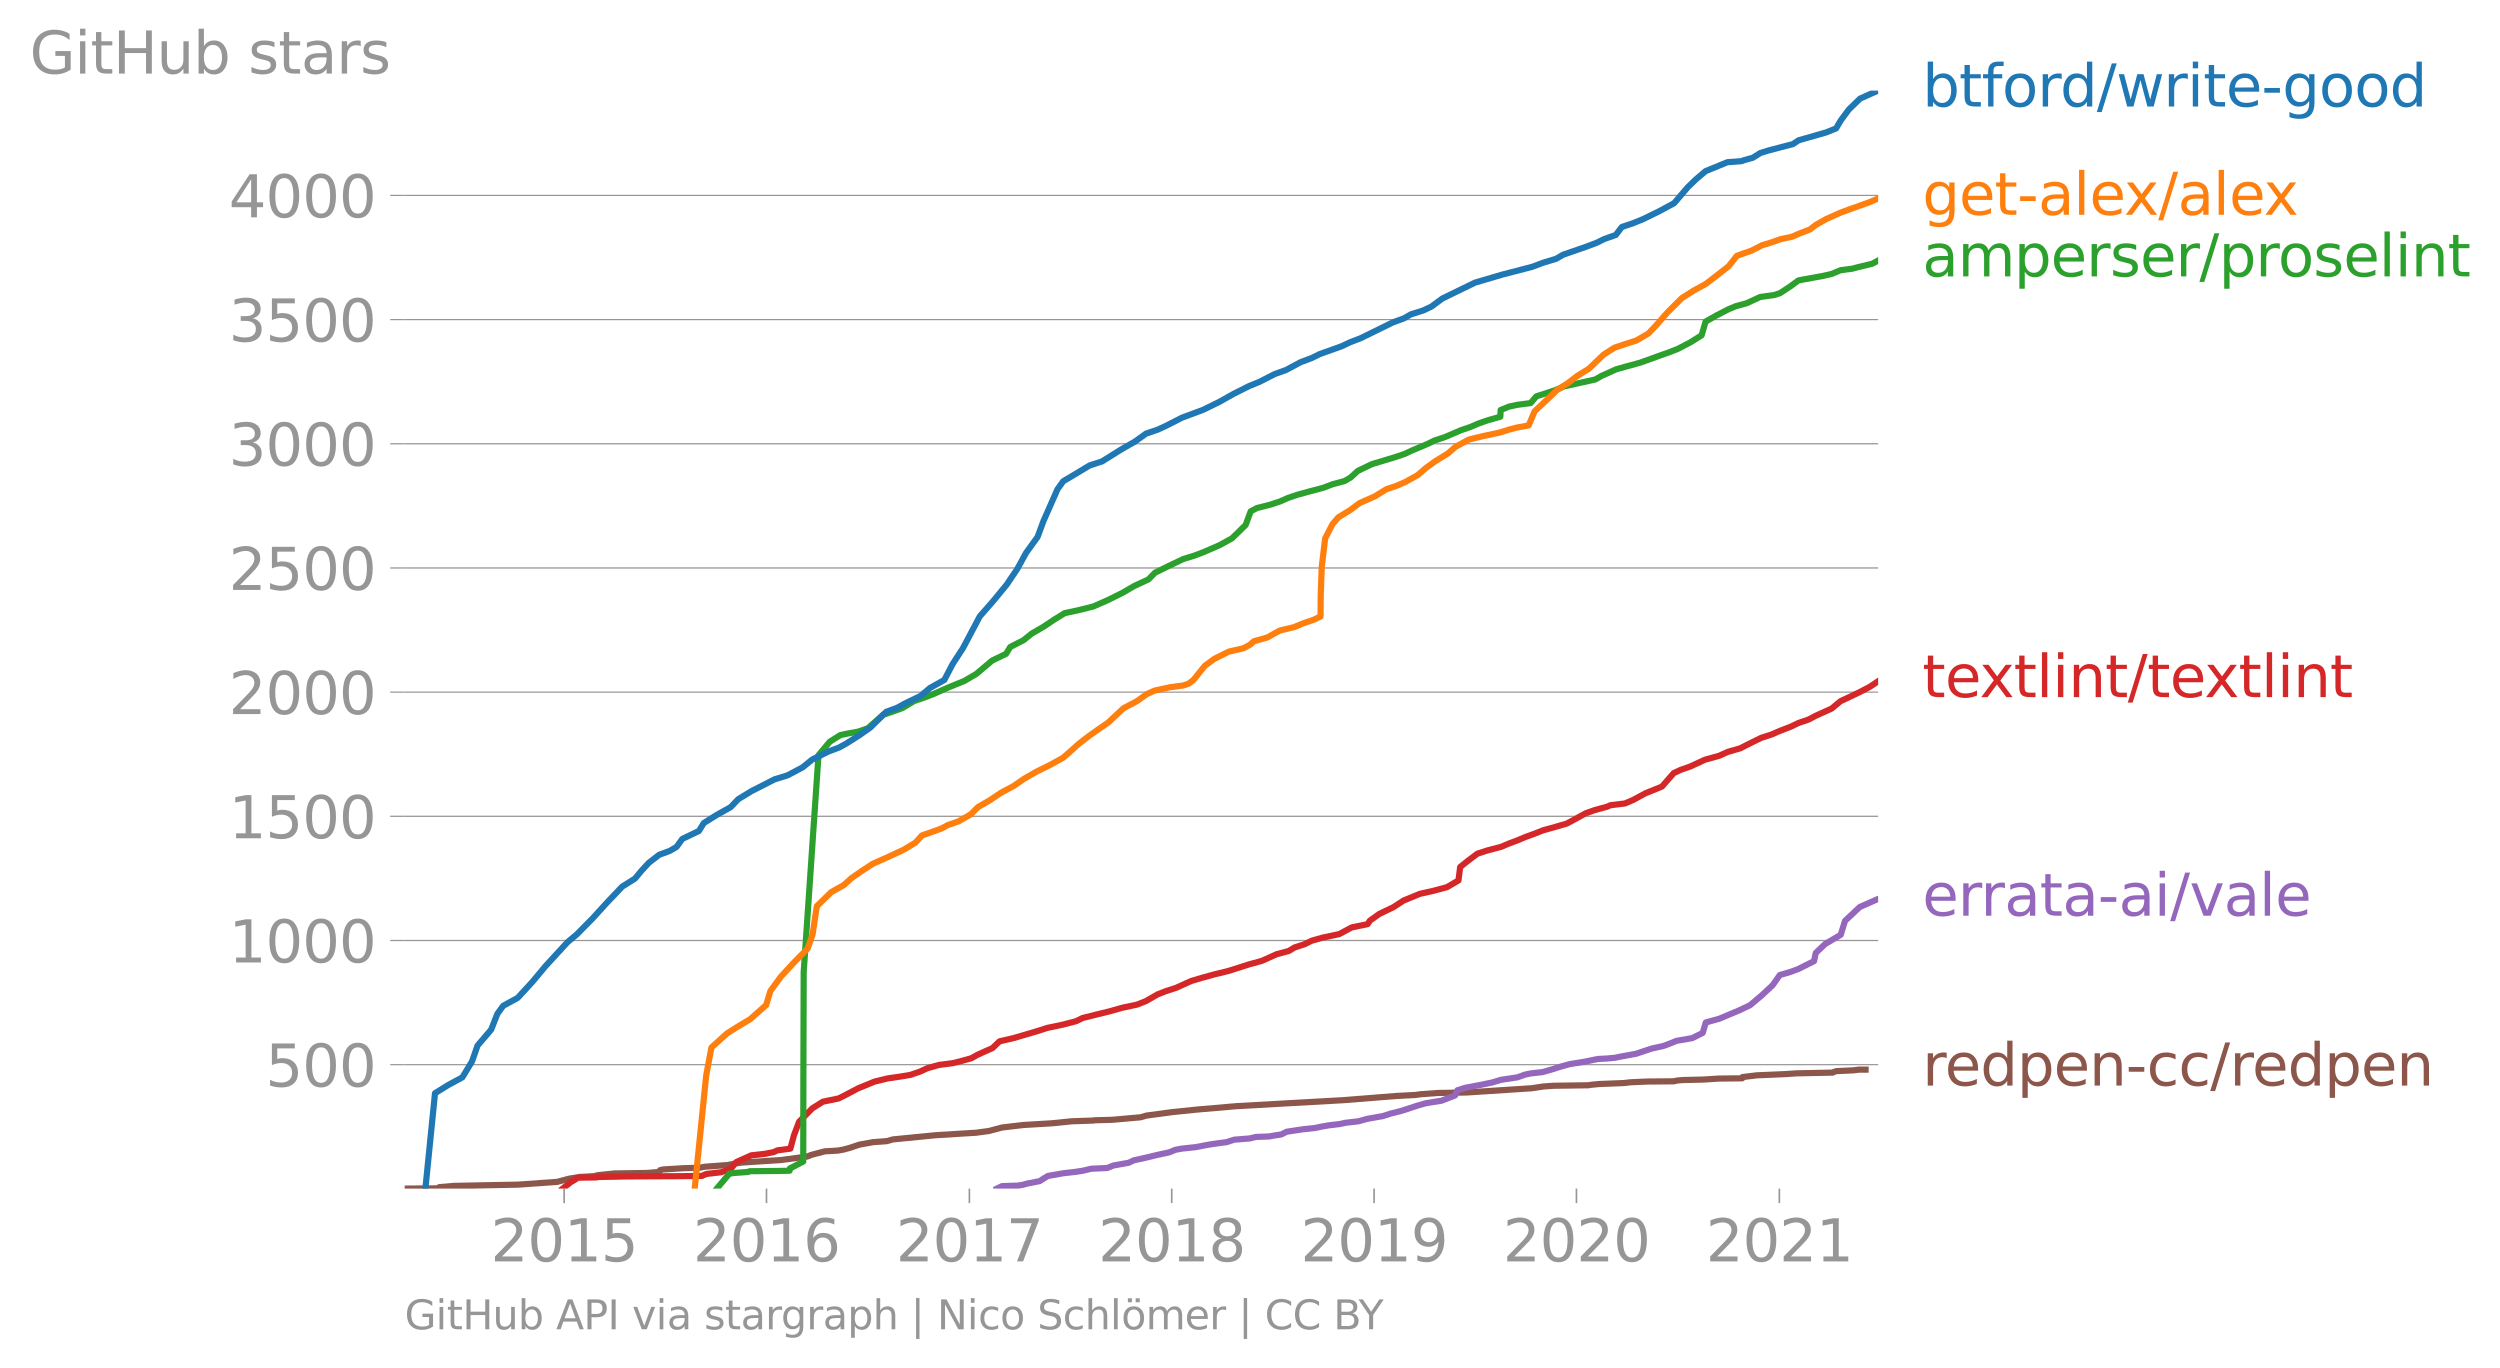 <svg height="442.212" viewBox="0 0 605.901 331.659" width="807.868" xmlns="http://www.w3.org/2000/svg" xmlns:xlink="http://www.w3.org/1999/xlink"><defs><style>*{stroke-linecap:butt;stroke-linejoin:round}</style></defs><g id="figure_1"><path d="M0 331.659h605.901V0H0z" style="fill:none" id="patch_1"/><g id="axes_1"><path d="M98.073 288.071h357.12V21.96H98.073z" style="fill:none" id="patch_2"/><path clip-path="url(#pb49b8c9778)" d="m98.073 288.071 8.178-.06.001-.12.235-.18 3.555-.302 15.47-.3 9.492-.663 2.931-.782 2.652-.422 3.413-.18.847-.241 4.035-.422 7.895-.12 2.986-.24.195-.422.693-.18 4.88-.302 4.024-.12 1.23-.24 5.644-.422 2.025-.421 1.427-.181 9.4-.602 6.328-.843 1.083-.421 3.21-.843 3.125-.18 1.353-.241 1.575-.421 2.332-.783 3.315-.602 3.29-.24 1.513-.422 10.407-1.023 9.803-.602 3.082-.421 3.16-.843 5.148-.602 7.003-.421 4.74-.482 5.232-.18.274-.06 4.31-.121 6.828-.602 1.475-.421 6.267-.843 5.832-.602 9.78-.843 25.806-1.444 12.936-1.024 4.552-.24 1.291-.181 4.166-.3 6.98-.121 15.746-1.024 2.75-.421 2.466-.18 8.53-.12.697-.121 1.852-.18 6.08-.242 1.537-.18 3.974-.18 6.573-.061.735-.18 1.367-.121 5.01-.12 3.806-.241 5.65-.06.04-.301 3.463-.422 7.023-.3 2.642-.181 8.784-.18.15-.121.732-.24 4.007-.181 1.467-.181h1.583" style="fill:none;stroke:#8c564b;stroke-linecap:square;stroke-width:1.5" id="line2d_1"/><g id="matplotlib.axis_1"><g id="xtick_1"><g id="line2d_2"><defs><path d="M0 0v3.5" id="m432e38d819" style="stroke:#969696;stroke-width:.4"/></defs><use style="fill:#969696;stroke:#969696;stroke-width:.4" x="136.725" xlink:href="#m432e38d819" y="288.071"/></g><g style="fill:#969696" transform="matrix(.14 0 0 -.14 118.91 305.71)" id="text_1"><defs><path d="M1228 531h2203V0H469v531q359 372 979 998 621 627 780 809 303 340 423 576 121 236 121 464 0 372-261 606-261 235-680 235-297 0-627-103-329-103-704-313v638q381 153 712 231 332 78 607 78 725 0 1156-363 431-362 431-968 0-288-108-546-107-257-392-607-78-91-497-524-418-433-1181-1211z" id="DejaVuSans-32" transform="scale(.016)"/><path d="M2034 4250q-487 0-733-480-245-479-245-1442 0-959 245-1439 246-480 733-480 491 0 736 480 246 480 246 1439 0 963-246 1442-245 480-736 480zm0 500q785 0 1199-621 414-620 414-1801 0-1178-414-1799Q2819-91 2034-91q-784 0-1198 620-414 621-414 1799 0 1181 414 1801 414 621 1198 621z" id="DejaVuSans-30" transform="scale(.016)"/><path d="M794 531h1031v3560L703 3866v575l1116 225h631V531h1031V0H794v531z" id="DejaVuSans-31" transform="scale(.016)"/><path d="M691 4666h2478v-532H1269V2991q137 47 274 70 138 23 276 23 781 0 1237-428 457-428 457-1159 0-753-469-1171Q2575-91 1722-91q-294 0-599 50Q819 9 494 109v635q281-153 581-228t634-75q541 0 856 284 316 284 316 772 0 487-316 771-315 285-856 285-253 0-505-56-251-56-513-175v2344z" id="DejaVuSans-35" transform="scale(.016)"/></defs><use xlink:href="#DejaVuSans-32"/><use x="63.623" xlink:href="#DejaVuSans-30"/><use x="127.246" xlink:href="#DejaVuSans-31"/><use x="190.869" xlink:href="#DejaVuSans-35"/></g></g><g id="xtick_2"><use style="fill:#969696;stroke:#969696;stroke-width:.4" x="185.767" xlink:href="#m432e38d819" y="288.071" id="line2d_3"/><g style="fill:#969696" transform="matrix(.14 0 0 -.14 167.952 305.71)" id="text_2"><defs><path d="M2113 2584q-425 0-674-291-248-290-248-796 0-503 248-796 249-292 674-292t673 292q248 293 248 796 0 506-248 796-248 291-673 291zm1253 1979v-575q-238 112-480 171-242 60-480 60-625 0-955-422-329-422-376-1275 184 272 462 417 279 145 613 145 703 0 1111-427 408-426 408-1160 0-719-425-1154Q2819-91 2113-91q-810 0-1238 620-428 621-428 1799 0 1106 525 1764t1409 658q238 0 480-47t505-140z" id="DejaVuSans-36" transform="scale(.016)"/></defs><use xlink:href="#DejaVuSans-32"/><use x="63.623" xlink:href="#DejaVuSans-30"/><use x="127.246" xlink:href="#DejaVuSans-31"/><use x="190.869" xlink:href="#DejaVuSans-36"/></g></g><g id="xtick_3"><use style="fill:#969696;stroke:#969696;stroke-width:.4" x="234.943" xlink:href="#m432e38d819" y="288.071" id="line2d_4"/><g style="fill:#969696" transform="matrix(.14 0 0 -.14 217.128 305.71)" id="text_3"><defs><path d="M525 4666h3000v-269L1831 0h-659l1594 4134H525v532z" id="DejaVuSans-37" transform="scale(.016)"/></defs><use xlink:href="#DejaVuSans-32"/><use x="63.623" xlink:href="#DejaVuSans-30"/><use x="127.246" xlink:href="#DejaVuSans-31"/><use x="190.869" xlink:href="#DejaVuSans-37"/></g></g><g id="xtick_4"><use style="fill:#969696;stroke:#969696;stroke-width:.4" x="283.984" xlink:href="#m432e38d819" y="288.071" id="line2d_5"/><g style="fill:#969696" transform="matrix(.14 0 0 -.14 266.17 305.71)" id="text_4"><defs><path d="M2034 2216q-450 0-708-241-257-241-257-662 0-422 257-663 258-241 708-241t709 242q260 243 260 662 0 421-258 662-257 241-711 241zm-631 268q-406 100-633 378-226 279-226 679 0 559 398 884 399 325 1092 325 697 0 1094-325t397-884q0-400-227-679-226-278-629-378 456-106 710-416 255-309 255-755 0-679-414-1042Q2806-91 2034-91q-771 0-1186 362-414 363-414 1042 0 446 256 755 257 310 713 416zm-231 997q0-362 226-565 227-203 636-203 407 0 636 203 230 203 230 565 0 363-230 566-229 203-636 203-409 0-636-203-226-203-226-566z" id="DejaVuSans-38" transform="scale(.016)"/></defs><use xlink:href="#DejaVuSans-32"/><use x="63.623" xlink:href="#DejaVuSans-30"/><use x="127.246" xlink:href="#DejaVuSans-31"/><use x="190.869" xlink:href="#DejaVuSans-38"/></g></g><g id="xtick_5"><use style="fill:#969696;stroke:#969696;stroke-width:.4" x="333.026" xlink:href="#m432e38d819" y="288.071" id="line2d_6"/><g style="fill:#969696" transform="matrix(.14 0 0 -.14 315.21 305.71)" id="text_5"><defs><path d="M703 97v575q238-113 481-172 244-59 479-59 625 0 954 420 330 420 377 1277-181-269-460-413-278-144-615-144-700 0-1108 423-408 424-408 1159 0 718 425 1152 425 435 1131 435 810 0 1236-621 427-620 427-1801 0-1103-524-1761Q2575-91 1691-91q-238 0-482 47Q966 3 703 97zm1256 1978q425 0 673 290 249 291 249 798 0 503-249 795-248 292-673 292t-673-292q-248-292-248-795 0-507 248-798 248-290 673-290z" id="DejaVuSans-39" transform="scale(.016)"/></defs><use xlink:href="#DejaVuSans-32"/><use x="63.623" xlink:href="#DejaVuSans-30"/><use x="127.246" xlink:href="#DejaVuSans-31"/><use x="190.869" xlink:href="#DejaVuSans-39"/></g></g><g id="xtick_6"><use style="fill:#969696;stroke:#969696;stroke-width:.4" x="382.067" xlink:href="#m432e38d819" y="288.071" id="line2d_7"/><g style="fill:#969696" transform="matrix(.14 0 0 -.14 364.252 305.71)" id="text_6"><use xlink:href="#DejaVuSans-32"/><use x="63.623" xlink:href="#DejaVuSans-30"/><use x="127.246" xlink:href="#DejaVuSans-32"/><use x="190.869" xlink:href="#DejaVuSans-30"/></g></g><g id="xtick_7"><use style="fill:#969696;stroke:#969696;stroke-width:.4" x="431.243" xlink:href="#m432e38d819" y="288.071" id="line2d_8"/><g style="fill:#969696" transform="matrix(.14 0 0 -.14 413.428 305.71)" id="text_7"><use xlink:href="#DejaVuSans-32"/><use x="63.623" xlink:href="#DejaVuSans-30"/><use x="127.246" xlink:href="#DejaVuSans-32"/><use x="190.869" xlink:href="#DejaVuSans-31"/></g></g></g><g id="matplotlib.axis_2"><g id="ytick_1"><path clip-path="url(#pb49b8c9778)" d="M98.073 258.035h357.12" style="fill:none;stroke:#969696;stroke-linecap:square;stroke-width:.3" id="line2d_9"/><g id="line2d_10"><defs><path d="M0 0h-3.5" id="m3b67cc39eb" style="stroke:#969696;stroke-width:.3"/></defs><use style="fill:#969696;stroke:#969696;stroke-width:.3" x="98.073" xlink:href="#m3b67cc39eb" y="258.035"/></g><g style="fill:#969696" transform="matrix(.14 0 0 -.14 64.35 263.354)" id="text_8"><use xlink:href="#DejaVuSans-35"/><use x="63.623" xlink:href="#DejaVuSans-30"/><use x="127.246" xlink:href="#DejaVuSans-30"/></g></g><g id="ytick_2"><path clip-path="url(#pb49b8c9778)" d="M98.073 227.939h357.12" style="fill:none;stroke:#969696;stroke-linecap:square;stroke-width:.3" id="line2d_11"/><use style="fill:#969696;stroke:#969696;stroke-width:.3" x="98.073" xlink:href="#m3b67cc39eb" y="227.939" id="line2d_12"/><g style="fill:#969696" transform="matrix(.14 0 0 -.14 55.443 233.258)" id="text_9"><use xlink:href="#DejaVuSans-31"/><use x="63.623" xlink:href="#DejaVuSans-30"/><use x="127.246" xlink:href="#DejaVuSans-30"/><use x="190.869" xlink:href="#DejaVuSans-30"/></g></g><g id="ytick_3"><path clip-path="url(#pb49b8c9778)" d="M98.073 197.842h357.12" style="fill:none;stroke:#969696;stroke-linecap:square;stroke-width:.3" id="line2d_13"/><use style="fill:#969696;stroke:#969696;stroke-width:.3" x="98.073" xlink:href="#m3b67cc39eb" y="197.842" id="line2d_14"/><g style="fill:#969696" transform="matrix(.14 0 0 -.14 55.443 203.161)" id="text_10"><use xlink:href="#DejaVuSans-31"/><use x="63.623" xlink:href="#DejaVuSans-35"/><use x="127.246" xlink:href="#DejaVuSans-30"/><use x="190.869" xlink:href="#DejaVuSans-30"/></g></g><g id="ytick_4"><path clip-path="url(#pb49b8c9778)" d="M98.073 167.746h357.12" style="fill:none;stroke:#969696;stroke-linecap:square;stroke-width:.3" id="line2d_15"/><use style="fill:#969696;stroke:#969696;stroke-width:.3" x="98.073" xlink:href="#m3b67cc39eb" y="167.746" id="line2d_16"/><g style="fill:#969696" transform="matrix(.14 0 0 -.14 55.443 173.065)" id="text_11"><use xlink:href="#DejaVuSans-32"/><use x="63.623" xlink:href="#DejaVuSans-30"/><use x="127.246" xlink:href="#DejaVuSans-30"/><use x="190.869" xlink:href="#DejaVuSans-30"/></g></g><g id="ytick_5"><path clip-path="url(#pb49b8c9778)" d="M98.073 137.65h357.12" style="fill:none;stroke:#969696;stroke-linecap:square;stroke-width:.3" id="line2d_17"/><use style="fill:#969696;stroke:#969696;stroke-width:.3" x="98.073" xlink:href="#m3b67cc39eb" y="137.65" id="line2d_18"/><g style="fill:#969696" transform="matrix(.14 0 0 -.14 55.443 142.969)" id="text_12"><use xlink:href="#DejaVuSans-32"/><use x="63.623" xlink:href="#DejaVuSans-35"/><use x="127.246" xlink:href="#DejaVuSans-30"/><use x="190.869" xlink:href="#DejaVuSans-30"/></g></g><g id="ytick_6"><path clip-path="url(#pb49b8c9778)" d="M98.073 107.553h357.12" style="fill:none;stroke:#969696;stroke-linecap:square;stroke-width:.3" id="line2d_19"/><use style="fill:#969696;stroke:#969696;stroke-width:.3" x="98.073" xlink:href="#m3b67cc39eb" y="107.553" id="line2d_20"/><g style="fill:#969696" transform="matrix(.14 0 0 -.14 55.443 112.872)" id="text_13"><defs><path d="M2597 2516q453-97 707-404 255-306 255-756 0-690-475-1069Q2609-91 1734-91q-293 0-604 58T488 141v609q262-153 574-231 313-78 654-78 593 0 904 234t311 681q0 413-289 645-289 233-804 233h-544v519h569q465 0 712 186t247 536q0 359-255 551-254 193-729 193-260 0-557-57-297-56-653-174v562q360 100 674 150t592 50q719 0 1137-327 419-326 419-882 0-388-222-655t-631-370z" id="DejaVuSans-33" transform="scale(.016)"/></defs><use xlink:href="#DejaVuSans-33"/><use x="63.623" xlink:href="#DejaVuSans-30"/><use x="127.246" xlink:href="#DejaVuSans-30"/><use x="190.869" xlink:href="#DejaVuSans-30"/></g></g><g id="ytick_7"><path clip-path="url(#pb49b8c9778)" d="M98.073 77.457h357.12" style="fill:none;stroke:#969696;stroke-linecap:square;stroke-width:.3" id="line2d_21"/><use style="fill:#969696;stroke:#969696;stroke-width:.3" x="98.073" xlink:href="#m3b67cc39eb" y="77.457" id="line2d_22"/><g style="fill:#969696" transform="matrix(.14 0 0 -.14 55.443 82.776)" id="text_14"><use xlink:href="#DejaVuSans-33"/><use x="63.623" xlink:href="#DejaVuSans-35"/><use x="127.246" xlink:href="#DejaVuSans-30"/><use x="190.869" xlink:href="#DejaVuSans-30"/></g></g><g id="ytick_8"><path clip-path="url(#pb49b8c9778)" d="M98.073 47.36h357.12" style="fill:none;stroke:#969696;stroke-linecap:square;stroke-width:.3" id="line2d_23"/><use style="fill:#969696;stroke:#969696;stroke-width:.3" x="98.073" xlink:href="#m3b67cc39eb" y="47.361" id="line2d_24"/><g style="fill:#969696" transform="matrix(.14 0 0 -.14 55.443 52.68)" id="text_15"><defs><path d="M2419 4116 825 1625h1594v2491zm-166 550h794V1625h666v-525h-666V0h-628v1100H313v609l1940 2957z" id="DejaVuSans-34" transform="scale(.016)"/></defs><use xlink:href="#DejaVuSans-34"/><use x="63.623" xlink:href="#DejaVuSans-30"/><use x="127.246" xlink:href="#DejaVuSans-30"/><use x="190.869" xlink:href="#DejaVuSans-30"/></g></g><g style="fill:#969696" transform="matrix(.14 0 0 -.14 7.2 17.838)" id="text_16"><defs><path d="M3809 666v1253H2778v519h1656V434q-365-259-806-392-440-133-940-133-1094 0-1712 639-617 640-617 1780 0 1144 617 1783 618 639 1712 639 456 0 867-113 411-112 758-331v-672q-350 297-744 447t-828 150q-857 0-1287-478-429-478-429-1425 0-944 429-1422 430-478 1287-478 334 0 596 58 263 58 472 180z" id="DejaVuSans-47" transform="scale(.016)"/><path d="M603 3500h575V0H603v3500zm0 1363h575v-729H603v729z" id="DejaVuSans-69" transform="scale(.016)"/><path d="M1172 4494v-994h1184v-447H1172V1153q0-428 117-550t477-122h590V0h-590q-666 0-919 248-253 249-253 905v1900H172v447h422v994h578z" id="DejaVuSans-74" transform="scale(.016)"/><path d="M628 4666h631V2753h2294v1913h631V0h-631v2222H1259V0H628v4666z" id="DejaVuSans-48" transform="scale(.016)"/><path d="M544 1381v2119h575V1403q0-497 193-746 194-248 582-248 465 0 735 297 271 297 271 810v1984h575V0h-575v538q-209-319-486-474-276-155-642-155-603 0-916 375-312 375-312 1097zm1447 2203z" id="DejaVuSans-75" transform="scale(.016)"/><path d="M3116 1747q0 634-261 995t-717 361q-457 0-718-361t-261-995q0-634 261-995t718-361q456 0 717 361t261 995zM1159 2969q182 312 458 463 277 152 661 152 638 0 1036-506 399-506 399-1331T3314 415Q2916-91 2278-91q-384 0-661 152-276 152-458 464V0H581v4863h578V2969z" id="DejaVuSans-62" transform="scale(.016)"/><path d="M2834 3397v-544q-243 125-506 187-262 63-544 63-428 0-642-131t-214-394q0-200 153-314t616-217l197-44q612-131 870-370t258-667q0-488-386-773Q2250-91 1575-91q-281 0-586 55T347 128v594q319-166 628-249 309-82 613-82 406 0 624 139 219 139 219 392 0 234-158 359-157 125-692 241l-200 47q-534 112-772 345-237 233-237 639 0 494 350 762 350 269 994 269 318 0 599-47 282-46 519-140z" id="DejaVuSans-73" transform="scale(.016)"/><path d="M2194 1759q-697 0-966-159t-269-544q0-306 202-486 202-179 548-179 479 0 768 339t289 901v128h-572zm1147 238V0h-575v531q-197-318-491-470T1556-91q-537 0-855 302-317 302-317 808 0 590 395 890 396 300 1180 300h807v57q0 397-261 614t-733 217q-300 0-585-72-284-72-546-216v532q315 122 612 182 297 61 578 61 760 0 1135-394 375-393 375-1193z" id="DejaVuSans-61" transform="scale(.016)"/><path d="M2631 2963q-97 56-211 82-114 27-251 27-488 0-749-317t-261-911V0H581v3500h578v-544q182 319 472 473 291 155 707 155 59 0 131-8 72-7 159-23l3-590z" id="DejaVuSans-72" transform="scale(.016)"/></defs><use xlink:href="#DejaVuSans-47"/><use x="77.49" xlink:href="#DejaVuSans-69"/><use x="105.273" xlink:href="#DejaVuSans-74"/><use x="144.482" xlink:href="#DejaVuSans-48"/><use x="219.678" xlink:href="#DejaVuSans-75"/><use x="283.057" xlink:href="#DejaVuSans-62"/><use x="346.533" xlink:href="#DejaVuSans-20"/><use x="378.32" xlink:href="#DejaVuSans-73"/><use x="430.42" xlink:href="#DejaVuSans-74"/><use x="469.629" xlink:href="#DejaVuSans-61"/><use x="530.908" xlink:href="#DejaVuSans-72"/><use x="572.021" xlink:href="#DejaVuSans-73"/></g></g><path clip-path="url(#pb49b8c9778)" d="m241.618 288.071 1.235-.602 3.783-.12 1.17-.18 1.065-.302 3.082-.602 1.026-.662.994-.602 3.799-.662 2.672-.3 1.982-.302 1.274-.3.756-.181 3.902-.18 1.471-.603 3.702-.662 1.286-.602 3.026-.662 2.478-.602 3.047-.662 1.465-.602 1.566-.3 3.396-.362 3.143-.602 2.025-.3 2.291-.302 1.879-.602 3.736-.3 1.514-.362 3.24-.12.928-.18 1.986-.302 1.287-.662 4.004-.602 2.831-.3 1.73-.362 1.772-.3 2.551-.302 1.361-.3 3.146-.362 2.175-.602 3.742-.662 1.882-.602 2.61-.662 3.89-1.264 2.087-.602 3.766-.602 3.275-1.264.577-1.264 1.918-.602 3.46-.662 2.975-.602 2.17-.662 4.019-.602 1.848-.662 1.448-.301 2.735-.301 2.364-.662 1.834-.602 2.371-.662 3.683-.602 3.225-.662 2.271-.12 1.92-.181 1.458-.301 3.613-.662 3.76-1.264 2.782-.602 1.782-.662 1.457-.602 3.83-.663 2.52-1.264.755-2.528 3.27-.903 2.281-.963 2.714-1.143 2.5-1.204 2.788-2.348 2.643-2.468 1.742-2.467 2.488-.723 1.957-.722 3.85-1.926.421-1.987 2.279-2.167 3.765-2.227 1.04-3.37 3.589-3.371 3.96-1.746" style="fill:none;stroke:#9467bd;stroke-linecap:square;stroke-width:1.5" id="line2d_25"/><path clip-path="url(#pb49b8c9778)" d="m136.36 288.071 1.962-1.565 1.321-.782.053-.18.472-.121 4.338-.06.25-.06.576-.06 3.69-.061 2.81-.06 12.314-.06 5.99-.06.216-.121.85-.361 3.587-.421 2.33-.843 1.346-1.625 3.615-1.626 3.286-.36 2.151-.422.886-.421 3.154-.422.87-3.25 1.232-3.25 3.194-3.251 2.58-1.625 3.792-.783 1.692-.842 3.09-1.626 3.968-1.625 3.234-.782 2.946-.422 2.505-.421 2.298-.783 1.835-.842 2.78-.783 3.269-.421 1.768-.421 2.81-.783 1.51-.843 3.618-1.625 1.696-1.625 3.384-.783 2.885-.842 2.66-.783 2.626-.842 3.724-.783 3.258-.843 1.61-.782 3.37-.843 3.195-.782 2.973-.843 3.653-.783 2.138-.842 2.818-1.625 2-.783 2.567-.843 3.589-1.625 2.626-.782 3.074-.843 3.22-.783 2.681-.842 2.423-.783 3.089-.842 3.622-1.626 2.933-.782 1.379-.843 2.412-.782 1.704-.843 2.756-.783 3.984-.842 3.026-1.625 3.835-.783.54-.843 2.287-1.625 3.383-1.625 2.5-1.625 3.94-1.626 3.482-.782 3.11-.843 2.775-1.625.413-3.25 2.033-1.626 2.175-1.625 2.429-.782 3.242-.843 1.85-.782 2.242-.843 1.856-.783 2.307-.842 1.974-.783 3.05-.843 2.67-.782 1.588-.843 2.959-1.625 2.174-.782 3.075-.843.81-.361 3.492-.422 1.977-.842 3-1.626 4.008-1.625 2.83-3.25 1.651-.783 2.408-.842 3.505-1.626 3.477-.963 2.136-.963 2.948-.842 1.645-.843 3.426-1.686 2.579-.842 2.08-.903 2.378-.903 2.009-.963 2.466-.843 1.705-.903 3.859-1.745 2.181-1.806 2.319-1.084 2.38-1.143 2.419-1.264 1.963-1.324" style="fill:none;stroke:#d62728;stroke-linecap:square;stroke-width:1.5" id="line2d_26"/><g style="fill:#1f77b4" transform="matrix(.14 0 0 -.14 465.907 25.822)" id="text_17"><defs><path d="M2375 4863v-479h-550q-309 0-430-125-120-125-120-450v-309h947v-447h-947V0H697v3053H147v447h550v244q0 584 272 851 272 268 862 268h544z" id="DejaVuSans-66" transform="scale(.016)"/><path d="M1959 3097q-462 0-731-361t-269-989q0-628 267-989 268-361 733-361 460 0 728 362 269 363 269 988 0 622-269 986-268 364-728 364zm0 487q750 0 1178-488 429-487 429-1349 0-859-429-1349Q2709-91 1959-91q-753 0-1180 489-426 490-426 1349 0 862 426 1349 427 488 1180 488z" id="DejaVuSans-6f" transform="scale(.016)"/><path d="M2906 2969v1894h575V0h-575v525q-181-312-458-464-276-152-664-152-634 0-1033 506-398 507-398 1332t398 1331q399 506 1033 506 388 0 664-152 277-151 458-463zM947 1747q0-634 261-995t717-361q456 0 718 361 263 361 263 995t-263 995q-262 361-718 361t-717-361q-261-361-261-995z" id="DejaVuSans-64" transform="scale(.016)"/><path d="M1625 4666h531L531-594H0l1625 5260z" id="DejaVuSans-2f" transform="scale(.016)"/><path d="M269 3500h575l719-2731 715 2731h678l719-2731 716 2731h575L4050 0h-678l-753 2869L1863 0h-679L269 3500z" id="DejaVuSans-77" transform="scale(.016)"/><path d="M3597 1894v-281H953q38-594 358-905t892-311q331 0 642 81t618 244V178Q3153 47 2828-22t-659-69q-838 0-1327 487-489 488-489 1320 0 859 464 1363 464 505 1252 505 706 0 1117-455 411-454 411-1235zm-575 169q-6 471-264 752-258 282-683 282-481 0-770-272t-333-766l2050 4z" id="DejaVuSans-65" transform="scale(.016)"/><path d="M313 2009h1684v-512H313v512z" id="DejaVuSans-2d" transform="scale(.016)"/><path d="M2906 1791q0 625-258 968-257 344-723 344-462 0-720-344-258-343-258-968 0-622 258-966t720-344q466 0 723 344 258 344 258 966zm575-1357q0-893-397-1329-396-436-1215-436-303 0-572 45t-522 139v559q253-137 500-202 247-66 503-66 566 0 847 295t281 892v285q-178-310-456-463T1784 0Q1141 0 747 490 353 981 353 1791q0 812 394 1302 394 491 1037 491 388 0 666-153t456-462v531h575V434z" id="DejaVuSans-67" transform="scale(.016)"/></defs><use xlink:href="#DejaVuSans-62"/><use x="63.477" xlink:href="#DejaVuSans-74"/><use x="102.686" xlink:href="#DejaVuSans-66"/><use x="137.891" xlink:href="#DejaVuSans-6f"/><use x="199.072" xlink:href="#DejaVuSans-72"/><use x="238.436" xlink:href="#DejaVuSans-64"/><use x="301.912" xlink:href="#DejaVuSans-2f"/><use x="335.604" xlink:href="#DejaVuSans-77"/><use x="417.391" xlink:href="#DejaVuSans-72"/><use x="458.504" xlink:href="#DejaVuSans-69"/><use x="486.287" xlink:href="#DejaVuSans-74"/><use x="525.496" xlink:href="#DejaVuSans-65"/><use x="587.02" xlink:href="#DejaVuSans-2d"/><use x="623.104" xlink:href="#DejaVuSans-67"/><use x="686.58" xlink:href="#DejaVuSans-6f"/><use x="747.762" xlink:href="#DejaVuSans-6f"/><use x="808.943" xlink:href="#DejaVuSans-64"/></g><g style="fill:#ff7f0e" transform="matrix(.14 0 0 -.14 465.907 52.066)" id="text_18"><defs><path d="M603 4863h575V0H603v4863z" id="DejaVuSans-6c" transform="scale(.016)"/><path d="M3513 3500 2247 1797 3578 0h-678L1881 1375 863 0H184l1360 1831L300 3500h678l928-1247 928 1247h679z" id="DejaVuSans-78" transform="scale(.016)"/></defs><use xlink:href="#DejaVuSans-67"/><use x="63.477" xlink:href="#DejaVuSans-65"/><use x="125" xlink:href="#DejaVuSans-74"/><use x="164.209" xlink:href="#DejaVuSans-2d"/><use x="200.293" xlink:href="#DejaVuSans-61"/><use x="261.572" xlink:href="#DejaVuSans-6c"/><use x="289.355" xlink:href="#DejaVuSans-65"/><use x="349.129" xlink:href="#DejaVuSans-78"/><use x="408.309" xlink:href="#DejaVuSans-2f"/><use x="442" xlink:href="#DejaVuSans-61"/><use x="503.279" xlink:href="#DejaVuSans-6c"/><use x="531.063" xlink:href="#DejaVuSans-65"/><use x="590.836" xlink:href="#DejaVuSans-78"/></g><g style="fill:#2ca02c" transform="matrix(.14 0 0 -.14 465.907 66.994)" id="text_19"><defs><path d="M3328 2828q216 388 516 572t706 184q547 0 844-383 297-382 297-1088V0h-578v2094q0 503-179 746-178 244-543 244-447 0-707-297-259-296-259-809V0h-578v2094q0 506-178 748t-550 242q-441 0-701-298-259-298-259-808V0H581v3500h578v-544q197 322 472 475t653 153q382 0 649-194 267-193 395-562z" id="DejaVuSans-6d" transform="scale(.016)"/><path d="M1159 525v-1856H581v4831h578v-531q182 312 458 463 277 152 661 152 638 0 1036-506 399-506 399-1331T3314 415Q2916-91 2278-91q-384 0-661 152-276 152-458 464zm1957 1222q0 634-261 995t-717 361q-457 0-718-361t-261-995q0-634 261-995t718-361q456 0 717 361t261 995z" id="DejaVuSans-70" transform="scale(.016)"/><path d="M3513 2113V0h-575v2094q0 497-194 743-194 247-581 247-466 0-735-297-269-296-269-809V0H581v3500h578v-544q207 316 486 472 280 156 646 156 603 0 912-373 310-373 310-1098z" id="DejaVuSans-6e" transform="scale(.016)"/></defs><use xlink:href="#DejaVuSans-61"/><use x="61.279" xlink:href="#DejaVuSans-6d"/><use x="158.691" xlink:href="#DejaVuSans-70"/><use x="222.168" xlink:href="#DejaVuSans-65"/><use x="283.691" xlink:href="#DejaVuSans-72"/><use x="324.805" xlink:href="#DejaVuSans-73"/><use x="376.904" xlink:href="#DejaVuSans-65"/><use x="438.428" xlink:href="#DejaVuSans-72"/><use x="479.541" xlink:href="#DejaVuSans-2f"/><use x="513.232" xlink:href="#DejaVuSans-70"/><use x="576.709" xlink:href="#DejaVuSans-72"/><use x="615.572" xlink:href="#DejaVuSans-6f"/><use x="676.754" xlink:href="#DejaVuSans-73"/><use x="728.854" xlink:href="#DejaVuSans-65"/><use x="790.377" xlink:href="#DejaVuSans-6c"/><use x="818.16" xlink:href="#DejaVuSans-69"/><use x="845.943" xlink:href="#DejaVuSans-6e"/><use x="909.322" xlink:href="#DejaVuSans-74"/></g><g style="fill:#d62728" transform="matrix(.14 0 0 -.14 465.907 168.96)" id="text_20"><use xlink:href="#DejaVuSans-74"/><use x="39.209" xlink:href="#DejaVuSans-65"/><use x="98.982" xlink:href="#DejaVuSans-78"/><use x="158.162" xlink:href="#DejaVuSans-74"/><use x="197.371" xlink:href="#DejaVuSans-6c"/><use x="225.154" xlink:href="#DejaVuSans-69"/><use x="252.938" xlink:href="#DejaVuSans-6e"/><use x="316.316" xlink:href="#DejaVuSans-74"/><use x="355.525" xlink:href="#DejaVuSans-2f"/><use x="389.217" xlink:href="#DejaVuSans-74"/><use x="428.426" xlink:href="#DejaVuSans-65"/><use x="488.199" xlink:href="#DejaVuSans-78"/><use x="547.379" xlink:href="#DejaVuSans-74"/><use x="586.588" xlink:href="#DejaVuSans-6c"/><use x="614.371" xlink:href="#DejaVuSans-69"/><use x="642.154" xlink:href="#DejaVuSans-6e"/><use x="705.533" xlink:href="#DejaVuSans-74"/></g><g style="fill:#9467bd" transform="matrix(.14 0 0 -.14 465.907 221.93)" id="text_21"><defs><path d="M191 3500h609L1894 563l1094 2937h609L2284 0h-781L191 3500z" id="DejaVuSans-76" transform="scale(.016)"/></defs><use xlink:href="#DejaVuSans-65"/><use x="61.523" xlink:href="#DejaVuSans-72"/><use x="100.887" xlink:href="#DejaVuSans-72"/><use x="142" xlink:href="#DejaVuSans-61"/><use x="203.279" xlink:href="#DejaVuSans-74"/><use x="242.488" xlink:href="#DejaVuSans-61"/><use x="303.768" xlink:href="#DejaVuSans-2d"/><use x="339.852" xlink:href="#DejaVuSans-61"/><use x="401.131" xlink:href="#DejaVuSans-69"/><use x="428.914" xlink:href="#DejaVuSans-2f"/><use x="462.605" xlink:href="#DejaVuSans-76"/><use x="521.785" xlink:href="#DejaVuSans-61"/><use x="583.064" xlink:href="#DejaVuSans-6c"/><use x="610.848" xlink:href="#DejaVuSans-65"/></g><g style="fill:#8c564b" transform="matrix(.14 0 0 -.14 465.907 263.102)" id="text_22"><defs><path d="M3122 3366v-538q-244 135-489 202t-495 67q-560 0-870-355-309-354-309-995t309-996q310-354 870-354 250 0 495 67t489 202V134Q2881 22 2623-34q-257-57-548-57-791 0-1257 497-465 497-465 1341 0 856 470 1346 471 491 1290 491 265 0 518-55 253-54 491-163z" id="DejaVuSans-63" transform="scale(.016)"/></defs><use xlink:href="#DejaVuSans-72"/><use x="38.863" xlink:href="#DejaVuSans-65"/><use x="100.387" xlink:href="#DejaVuSans-64"/><use x="163.863" xlink:href="#DejaVuSans-70"/><use x="227.34" xlink:href="#DejaVuSans-65"/><use x="288.863" xlink:href="#DejaVuSans-6e"/><use x="352.242" xlink:href="#DejaVuSans-2d"/><use x="388.326" xlink:href="#DejaVuSans-63"/><use x="443.307" xlink:href="#DejaVuSans-63"/><use x="498.287" xlink:href="#DejaVuSans-2f"/><use x="531.979" xlink:href="#DejaVuSans-72"/><use x="570.842" xlink:href="#DejaVuSans-65"/><use x="632.365" xlink:href="#DejaVuSans-64"/><use x="695.842" xlink:href="#DejaVuSans-70"/><use x="759.318" xlink:href="#DejaVuSans-65"/><use x="820.842" xlink:href="#DejaVuSans-6e"/></g><g style="fill:#969696" transform="matrix(.097 0 0 -.097 98.073 322.168)" id="text_23"><defs><path d="m2188 4044-857-2322h1716l-859 2322zm-357 622h716L4325 0h-656l-425 1197H1141L716 0H50l1781 4666z" id="DejaVuSans-41" transform="scale(.016)"/><path d="M1259 4147V2394h794q441 0 681 228 241 228 241 650 0 419-241 647-240 228-681 228h-794zm-631 519h1425q785 0 1186-355 402-355 402-1039 0-691-402-1044-401-353-1186-353h-794V0H628v4666z" id="DejaVuSans-50" transform="scale(.016)"/><path d="M628 4666h631V0H628v4666z" id="DejaVuSans-49" transform="scale(.016)"/><path d="M3513 2113V0h-575v2094q0 497-194 743-194 247-581 247-466 0-735-297-269-296-269-809V0H581v4863h578V2956q207 316 486 472 280 156 646 156 603 0 912-373 310-373 310-1098z" id="DejaVuSans-68" transform="scale(.016)"/><path d="M1344 4891v-6400H813v6400h531z" id="DejaVuSans-7c" transform="scale(.016)"/><path d="M628 4666h850L3547 763v3903h612V0h-850L1241 3903V0H628v4666z" id="DejaVuSans-4e" transform="scale(.016)"/><path d="M3425 4513v-616q-359 172-678 256-319 85-616 85-515 0-795-200t-280-569q0-310 186-468 186-157 705-254l381-78q706-135 1042-474t336-907q0-679-455-1029Q2797-91 1919-91q-331 0-705 75-373 75-773 222v650q384-215 753-325 369-109 725-109 540 0 834 212 294 213 294 607 0 343-211 537t-692 291l-385 75q-706 140-1022 440-315 300-315 835 0 619 436 975t1201 356q329 0 669-60 341-59 697-177z" id="DejaVuSans-53" transform="scale(.016)"/><path d="M1959 3097q-462 0-731-361t-269-989q0-628 267-989 268-361 733-361 460 0 728 362 269 363 269 988 0 622-269 986-268 364-728 364zm0 487q750 0 1178-488 429-487 429-1349 0-859-429-1349Q2709-91 1959-91q-753 0-1180 489-426 490-426 1349 0 862 426 1349 427 488 1180 488zm295 1266h634v-631h-634v631zm-1222 0h634v-631h-634v631z" id="DejaVuSans-f6" transform="scale(.016)"/><path d="M4122 4306v-665q-319 297-680 443-361 147-767 147-800 0-1225-489t-425-1414q0-922 425-1411t1225-489q406 0 767 147t680 444V359q-331-225-702-338-370-112-782-112-1060 0-1670 648-609 649-609 1771 0 1125 609 1773 610 649 1670 649 418 0 788-111 371-111 696-333z" id="DejaVuSans-43" transform="scale(.016)"/><path d="M1259 2228V519h1013q509 0 754 211 246 211 246 645 0 438-246 645-245 208-754 208H1259zm0 1919V2741h935q462 0 688 173 227 174 227 530 0 353-227 528-226 175-688 175h-935zm-631 519h1613q722 0 1112-300 391-300 391-853 0-429-200-682t-588-315q466-100 724-418 258-317 258-792 0-625-425-966Q3088 0 2303 0H628v4666z" id="DejaVuSans-42" transform="scale(.016)"/><path d="M-13 4666h679l1293-1919 1285 1919h678L2272 2222V0h-634v2222L-13 4666z" id="DejaVuSans-59" transform="scale(.016)"/></defs><use xlink:href="#DejaVuSans-47"/><use x="77.49" xlink:href="#DejaVuSans-69"/><use x="105.273" xlink:href="#DejaVuSans-74"/><use x="144.482" xlink:href="#DejaVuSans-48"/><use x="219.678" xlink:href="#DejaVuSans-75"/><use x="283.057" xlink:href="#DejaVuSans-62"/><use x="346.533" xlink:href="#DejaVuSans-20"/><use x="378.32" xlink:href="#DejaVuSans-41"/><use x="446.729" xlink:href="#DejaVuSans-50"/><use x="507.031" xlink:href="#DejaVuSans-49"/><use x="536.523" xlink:href="#DejaVuSans-20"/><use x="568.311" xlink:href="#DejaVuSans-76"/><use x="627.49" xlink:href="#DejaVuSans-69"/><use x="655.273" xlink:href="#DejaVuSans-61"/><use x="716.553" xlink:href="#DejaVuSans-20"/><use x="748.34" xlink:href="#DejaVuSans-73"/><use x="800.439" xlink:href="#DejaVuSans-74"/><use x="839.648" xlink:href="#DejaVuSans-61"/><use x="900.928" xlink:href="#DejaVuSans-72"/><use x="940.291" xlink:href="#DejaVuSans-67"/><use x="1003.768" xlink:href="#DejaVuSans-72"/><use x="1044.881" xlink:href="#DejaVuSans-61"/><use x="1106.16" xlink:href="#DejaVuSans-70"/><use x="1169.637" xlink:href="#DejaVuSans-68"/><use x="1233.016" xlink:href="#DejaVuSans-20"/><use x="1264.803" xlink:href="#DejaVuSans-7c"/><use x="1298.494" xlink:href="#DejaVuSans-20"/><use x="1330.281" xlink:href="#DejaVuSans-4e"/><use x="1405.086" xlink:href="#DejaVuSans-69"/><use x="1432.869" xlink:href="#DejaVuSans-63"/><use x="1487.85" xlink:href="#DejaVuSans-6f"/><use x="1549.031" xlink:href="#DejaVuSans-20"/><use x="1580.818" xlink:href="#DejaVuSans-53"/><use x="1644.295" xlink:href="#DejaVuSans-63"/><use x="1699.275" xlink:href="#DejaVuSans-68"/><use x="1762.654" xlink:href="#DejaVuSans-6c"/><use x="1790.438" xlink:href="#DejaVuSans-f6"/><use x="1851.619" xlink:href="#DejaVuSans-6d"/><use x="1949.031" xlink:href="#DejaVuSans-65"/><use x="2010.555" xlink:href="#DejaVuSans-72"/><use x="2051.668" xlink:href="#DejaVuSans-20"/><use x="2083.455" xlink:href="#DejaVuSans-7c"/><use x="2117.146" xlink:href="#DejaVuSans-20"/><use x="2148.934" xlink:href="#DejaVuSans-43"/><use x="2218.758" xlink:href="#DejaVuSans-43"/><use x="2288.582" xlink:href="#DejaVuSans-20"/><use x="2320.369" xlink:href="#DejaVuSans-42"/><use x="2383.473" xlink:href="#DejaVuSans-59"/></g><path clip-path="url(#pb49b8c9778)" d="m173.717 288.071 2.745-3.25.259-.361 1.202-.18 3.36-.242.365-.18 6.413-.06 3.305-.06.012-.121.052-.421 3.242-1.686.013-6.56.021-13.123.076-26.244 3.588-52.548 2.717-3.25 2.574-1.626 1.996-.421 2.354-.421 2.352-.843 3.678-3.25 2.388-.783 2.295-.843 2.811-1.685 2.29-.783 2.218-.842 3.674-1.625 3.987-1.626 2.886-1.685 3.859-3.25 3.367-1.626 1.053-1.685 3.183-1.625 2.025-1.625 2.81-1.626 2.52-1.685 2.625-1.625 3.62-.783 3.359-.842 3.665-1.626 3.396-1.685 2.784-1.625 3.49-1.625 1.594-1.626 3.453-1.685 3.38-1.625 2.747-.843 2.21-.843 3.755-1.625 3.087-1.685 3.324-3.25 1.223-3.311 1.481-.783 3.296-.842 2.368-.783 1.9-.843 2.324-.782 3.085-.843 3.162-.843 2.206-.842 2.93-.783 1.442-.842 1.792-1.626 3.39-1.625 2.775-.843 2.806-.842 2.314-.783 1.826-.843 3.847-1.625 1.567-.782 2.574-.843 3.919-1.685 2.306-.783 1.942-.843 2.27-.782 2.984-.843.068-1.625 2.088-.843 1.98-.421 3.203-.421 1.379-1.626 2.427-.782 2.48-.843 1.786-.782 3.793-.843 3.813-.843 1.458-.842 3.6-1.626 2.796-.782 3.074-.843 2.18-.782 2.307-.843 2.4-.843 2.156-.842 3.118-1.626 2.677-1.685.957-3.31 2.648-1.505 2.933-1.505 1.724-.722 2.648-.723 3.264-1.505 3.41-.481 1.448-.482 2.306-1.505 2.138-1.565 3.988-.722 2.24-.421 1.825-.422 2.163-.902 2.79-.362 1.607-.42 3.262-.783 1.434-.783" style="fill:none;stroke:#2ca02c;stroke-linecap:square;stroke-width:1.5" id="line2d_27"/><path clip-path="url(#pb49b8c9778)" d="m168.366 288.071 2.783-27.387 1.271-6.802 3.785-3.431 2.686-1.686 2.909-1.745 3.883-3.431 1.04-3.431 2.52-3.431 3.148-3.431 3.334-3.37 1.21-3.432 1.023-6.862 3.51-3.43 3.017-1.686 1.946-1.746 2.422-1.685 2.696-1.746 3.768-1.685 3.75-1.746 2.787-1.685 1.58-1.746 2.418-.842 2.333-.843 1.56-.843 2.603-.903 2.93-1.685 1.73-1.746 2.91-1.685 2.588-1.746 3.143-1.685 2.532-1.746 2.917-1.685 3.518-1.746 3.048-1.685 1.99-1.746 1.87-1.685 2.283-1.746 2.357-1.685 2.45-1.685 3.658-3.431 3.199-1.686 2.452-1.745 1.865-.843 3.835-.843 3.186-.421 1.25-.422 1.182-.902 2.76-3.431 2.3-1.686 3.48-1.745 3.627-.843 1.544-.843.954-.842 3.21-.903 3.03-1.686 3.515-.842 2.156-.903 2.492-.843 1.745-.843.008-1.745.027-3.431.25-6.862.819-6.862 1.767-3.431 1.444-1.686 2.859-1.745 2.253-1.686 3.793-1.685 2.715-1.685 2.513-.843 2.054-.903 3.042-1.685 2.013-1.746 2.343-1.685 2.863-1.746 1.96-1.685 3.192-1.746 3.479-.843 3.945-.842 2.73-.843 1.675-.421 2.685-.482 1.45-3.431 3.658-3.43 1.734-1.686 2.727-1.746 2.185-1.685 2.83-1.746 3.577-3.43 2.637-1.686 2.517-.843 2.813-.903 2.884-1.685 1.672-1.746 3.015-3.43 3.455-3.432 2.655-1.685 3.15-1.746 2.744-2.107 2.774-2.167 1.994-2.528 3.587-1.264 2.436-1.264 2.359-.722 2.201-.783 2.843-.601 1.467-.663 2.807-1.083 1.398-1.083 2.554-1.445 3.358-1.505 2.26-.843 2.383-.842 2.354-.843 1.986-.843" style="fill:none;stroke:#ff7f0e;stroke-linecap:square;stroke-width:1.5" id="line2d_28"/><path clip-path="url(#pb49b8c9778)" d="m103.098 288.071 2.331-23.114 3.088-1.926 3.546-1.926 2.33-3.852 1.35-3.853 3.292-3.852 1.517-3.852 1.4-1.927 3.515-1.926 3.54-3.852 3.216-3.852 5.306-5.779 2.287-1.926 3.807-3.852 3.508-3.853 3.672-3.852 3.071-1.926 1.603-1.926 1.78-1.927 2.493-1.926 2.605-.963 1.623-.963 1.383-1.926 4.027-1.926 1.188-1.926 3.068-1.927 3.438-1.926 1.838-1.926 3.152-1.926 5.663-2.89 3.13-.962 3.637-1.927 2.38-1.926 3.89-1.926 2.58-.963 1.745-.963 3.04-1.926 2.75-1.926 3.915-3.853 2.648-.963 1.694-.963 3.978-1.926 2.278-1.926 3.464-1.926 2.008-3.853 2.506-3.852 4.08-7.705 3.364-3.852 3.165-3.852 2.592-3.853 2.106-3.852 2.783-3.852 1.424-3.853 3.405-7.704 1.375-1.927 6.431-3.852 2.98-.963 4.625-2.89 3.36-1.925 2.691-1.927 2.84-.963 2.079-.963 3.759-1.926 5.173-1.926 3.925-1.926 3.425-1.926 3.833-1.927 2.386-.963 3.782-1.926 2.7-.963 3.6-1.926 2.596-.963 1.953-.963 5.365-1.926 2.05-.964 2.513-.963 7.846-3.852 2.644-.963 1.676-.963 3.034-.963 2.022-.963 2.6-1.926 7.915-3.853 6.529-1.926 7.408-1.926 2.549-.963 3.19-.963 1.622-.963 5.553-1.927 2.562-.963 1.976-.963 2.735-.963 1.466-1.926 2.826-.963 2.355-.963 3.93-1.926 3.563-1.926 3.3-3.853 1.99-1.926 2.332-1.986 5.304-2.167 3.339-.241.849-.301 1.976-.542 1.8-1.143 2.16-.662 5.776-1.505 1.314-.903 6.727-1.926 2.383-.963 1.133-1.927 1.96-2.648 2.725-2.649 4.307-1.926h0" style="fill:none;stroke:#1f77b4;stroke-linecap:square;stroke-width:1.5" id="line2d_29"/></g></g><defs><clipPath id="pb49b8c9778"><path d="M98.073 21.959h357.12v266.112H98.073z"/></clipPath></defs></svg>